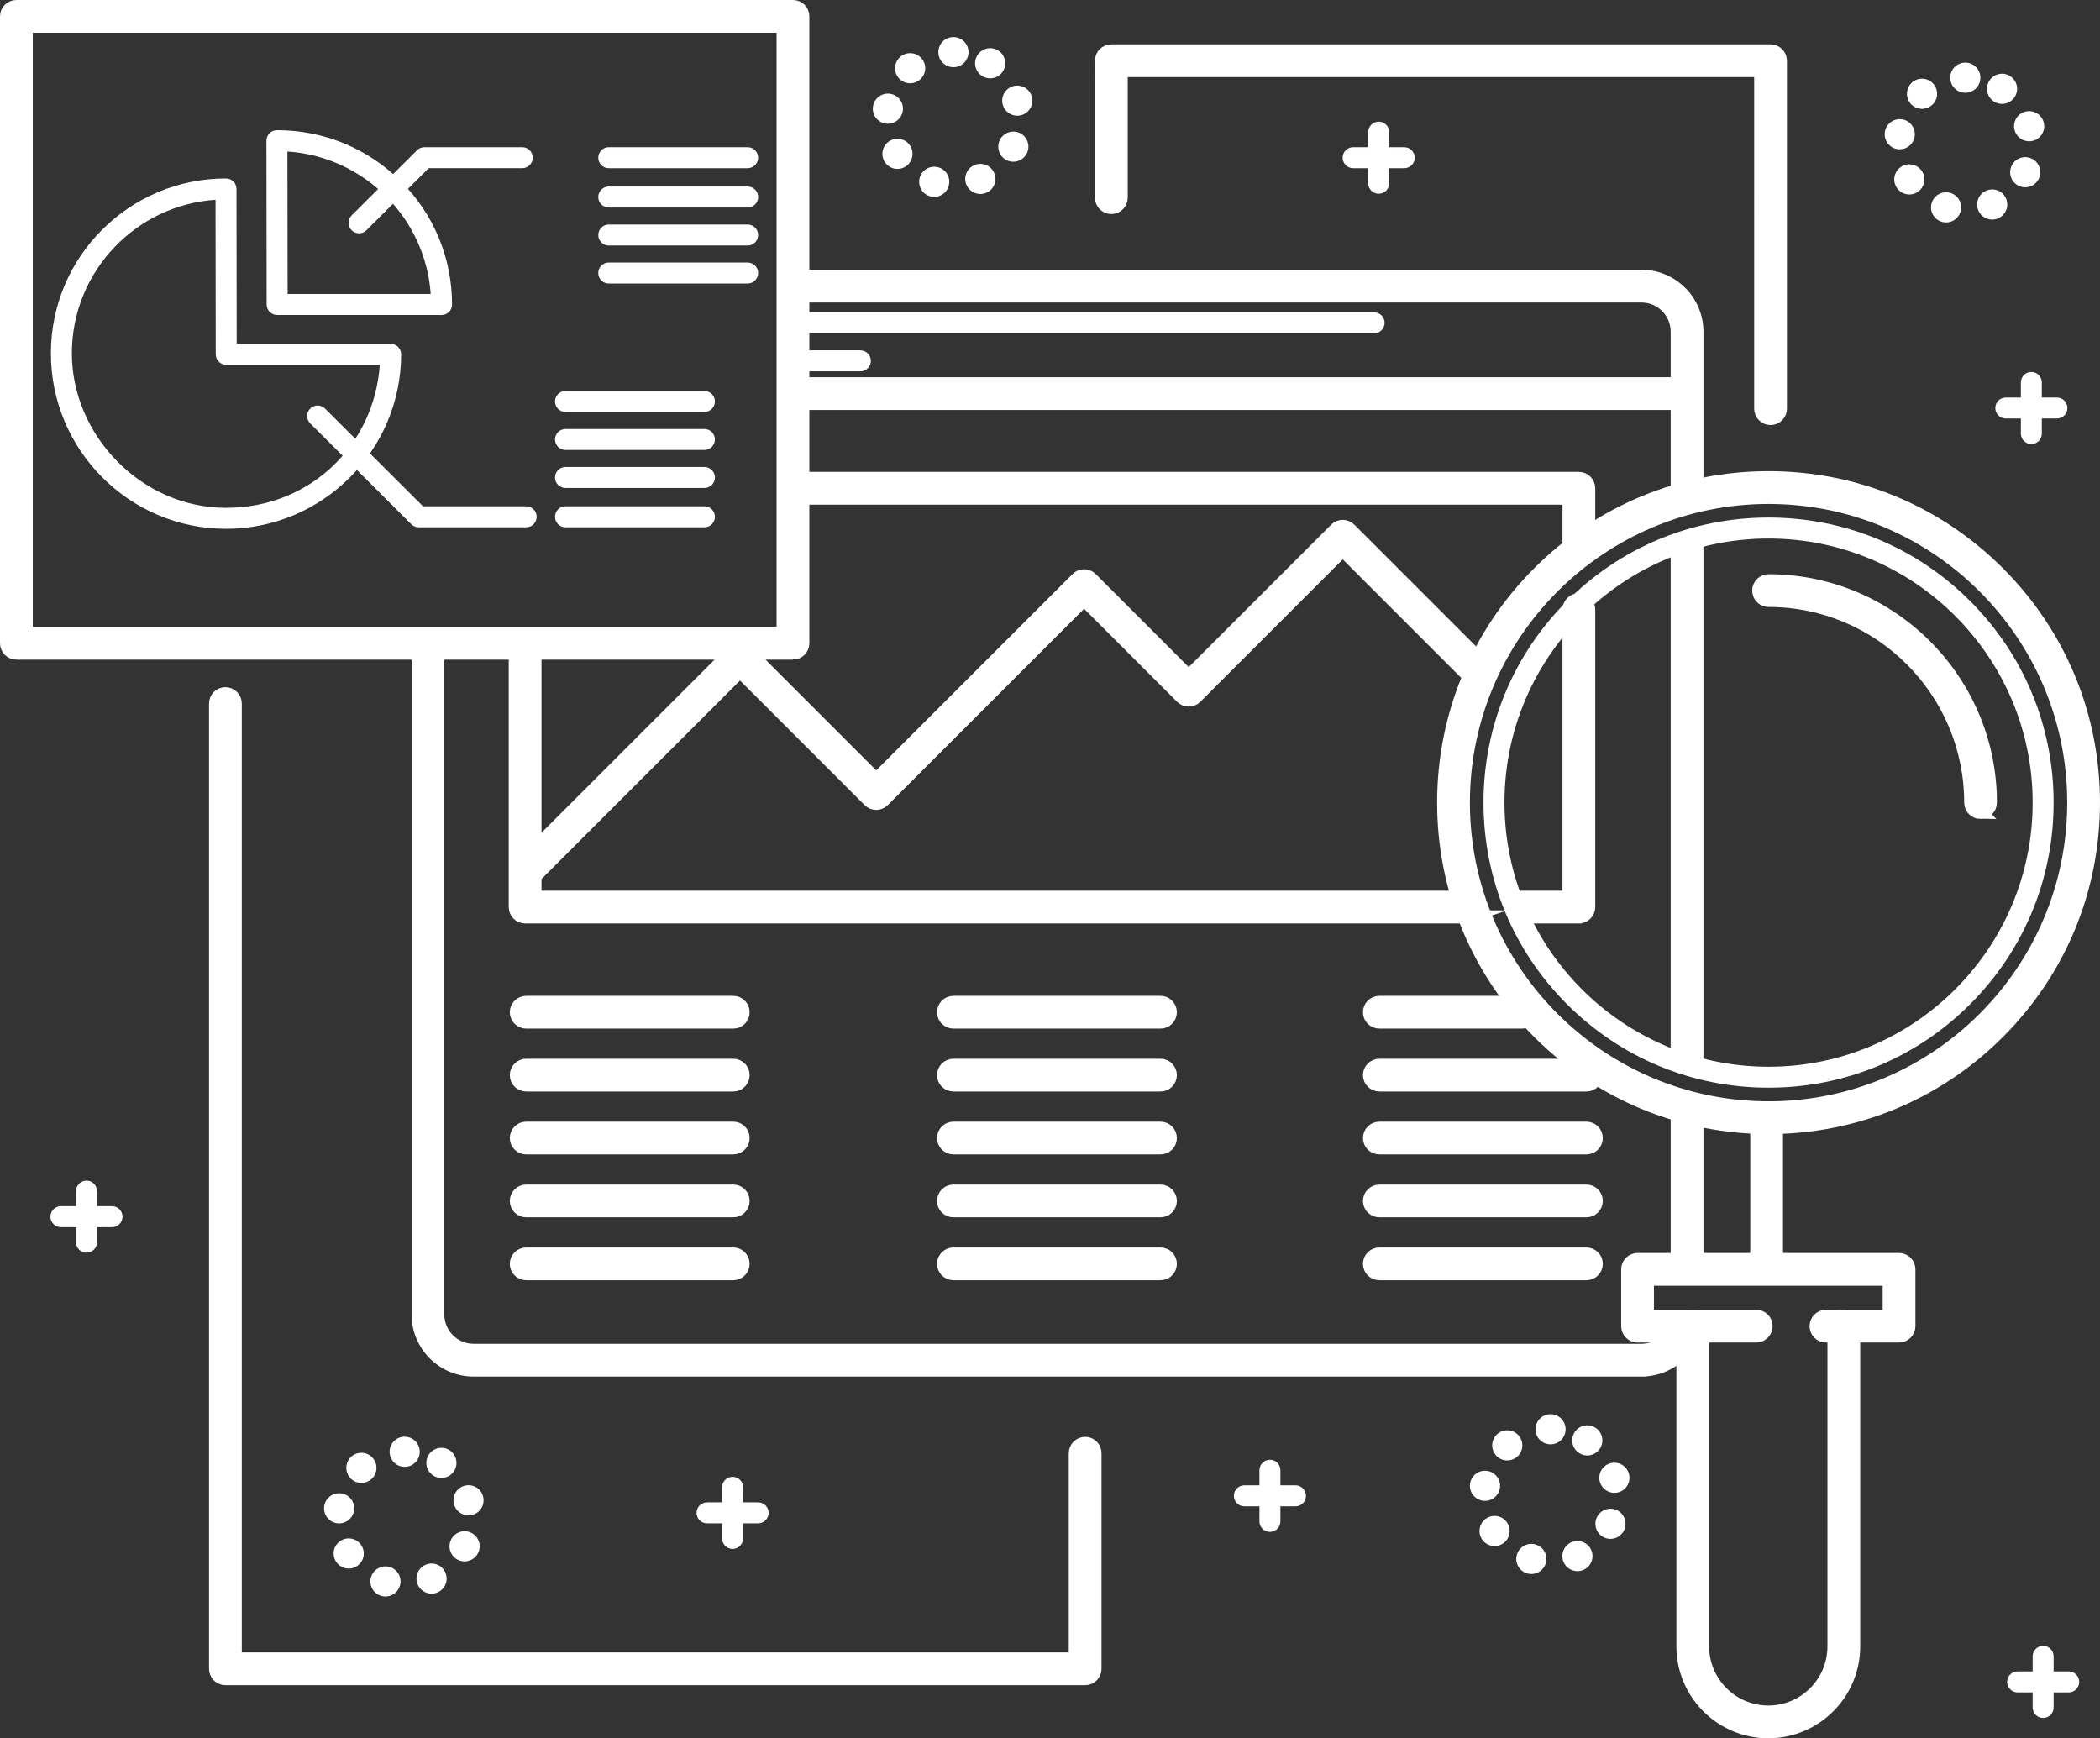 <?xml version="1.0" encoding="UTF-8"?>
<svg id="Layer_2" data-name="Layer 2" xmlns="http://www.w3.org/2000/svg" viewBox="0 0 1602.38 1326.36">
  <rect x="0" y="0" width="1602.38" height="1326.36" fill="#333333" stroke="none"/>
  <defs>
    <style>
      .cls-1 {
        stroke-width: 10px;
      }

      .cls-1, .cls-2 {
        fill: #fff;
        stroke: #fff;
        stroke-miterlimit: 10;
      }
    </style>
  </defs>
  <g id="EFFICIENCY">
    <g>
      <path class="cls-1" d="m1287.3,384.67c-4.14,0-7.5-3.36-7.5-7.5v-124.05c0-15.05-12.24-27.29-27.29-27.29h-643.01c-4.14,0-7.5-3.36-7.5-7.5s3.36-7.5,7.5-7.5h643.01c23.32,0,42.29,18.97,42.29,42.29v124.05c0,4.14-3.36,7.5-7.5,7.5Z"/>
      <path class="cls-1" d="m1287.3,813.34c-4.14,0-7.5-3.36-7.5-7.5v-388c0-4.14,3.36-7.5,7.5-7.5s7.5,3.36,7.5,7.5v388c0,4.14-3.36,7.5-7.5,7.5Z"/>
      <path class="cls-1" d="m1287.3,971.84c-4.14,0-7.5-3.36-7.5-7.5v-111.53c0-4.14,3.36-7.5,7.5-7.5s7.5,3.36,7.5,7.5v111.53c0,4.14-3.36,7.5-7.5,7.5Z"/>
      <path class="cls-1" d="m1252.51,1045.34H361.35c-23.32,0-42.29-18.97-42.29-42.29v-502.21c0-4.14,3.36-7.5,7.5-7.5s7.5,3.36,7.5,7.5v502.21c0,15.05,12.24,27.29,27.29,27.29h891.16c10.99,0,20.86-6.54,25.14-16.67,1.61-3.81,6.01-5.6,9.83-3.99,3.82,1.61,5.6,6.01,3.99,9.83-6.64,15.69-21.93,25.82-38.96,25.82Z"/>
      <g>
        <path class="cls-1" d="m1119.3,699.61H400.69c-4.14,0-7.5-3.36-7.5-7.5v-191.27c0-4.14,3.36-7.5,7.5-7.5s7.5,3.36,7.5,7.5v183.77h711.1c4.14,0,7.5,3.36,7.5,7.5s-3.36,7.5-7.5,7.5Z"/>
        <path class="cls-1" d="m1204.73,699.61h-43.23c-4.14,0-7.5-3.36-7.5-7.5s3.36-7.5,7.5-7.5h35.73v-219.44c0-4.14,3.36-7.5,7.5-7.5s7.5,3.36,7.5,7.5v226.94c0,4.14-3.36,7.5-7.5,7.5Z"/>
        <path class="cls-1" d="m1204.73,422.01c-4.14,0-7.5-3.36-7.5-7.5v-34.44h-584.3c-4.14,0-7.5-3.36-7.5-7.5s3.36-7.5,7.5-7.5h591.8c4.14,0,7.5,3.36,7.5,7.5v41.94c0,4.14-3.36,7.5-7.5,7.5Z"/>
      </g>
      <path class="cls-1" d="m1281.5,307.84h-674c-4.14,0-7.5-3.36-7.5-7.5s3.36-7.5,7.5-7.5h674c4.14,0,7.5,3.36,7.5,7.5s-3.36,7.5-7.5,7.5Z"/>
      <g>
        <path class="cls-2" d="m1048.5,253.84h-439c-4.14,0-7.5-3.36-7.5-7.5s3.36-7.5,7.5-7.5h439c4.14,0,7.5,3.36,7.5,7.5s-3.36,7.5-7.5,7.5Z"/>
        <path class="cls-2" d="m656.5,282.84h-47c-4.14,0-7.5-3.36-7.5-7.5s3.36-7.5,7.5-7.5h47c4.14,0,7.5,3.36,7.5,7.5s-3.36,7.5-7.5,7.5Z"/>
      </g>
      <path class="cls-1" d="m401.43,672.34c-1.92,0-3.84-.73-5.3-2.2-2.93-2.93-2.93-7.68,0-10.61l163.25-163.25c2.93-2.93,7.68-2.93,10.61,0l98.6,98.6,153.32-153.32c2.93-2.93,7.68-2.93,10.61,0l74.52,74.52,112.22-112.22c1.41-1.41,3.31-2.2,5.3-2.2s3.9.79,5.3,2.2l103.37,103.37c2.93,2.93,2.93,7.68,0,10.61-2.93,2.93-7.68,2.93-10.61,0l-98.07-98.07-112.22,112.22c-2.93,2.93-7.68,2.93-10.61,0l-74.52-74.52-153.32,153.32c-2.93,2.93-7.68,2.93-10.61,0l-98.6-98.6-157.95,157.95c-1.46,1.46-3.38,2.2-5.3,2.2Z"/>
      <g>
        <path class="cls-1" d="m559.5,827.84h-158c-4.14,0-7.5-3.36-7.5-7.5s3.36-7.5,7.5-7.5h158c4.14,0,7.5,3.36,7.5,7.5s-3.36,7.5-7.5,7.5Z"/>
        <path class="cls-1" d="m559.5,779.84h-158c-4.14,0-7.5-3.36-7.5-7.5s3.36-7.5,7.5-7.5h158c4.14,0,7.5,3.36,7.5,7.5s-3.36,7.5-7.5,7.5Z"/>
        <path class="cls-1" d="m559.5,875.84h-158c-4.14,0-7.5-3.36-7.5-7.5s3.36-7.5,7.5-7.5h158c4.14,0,7.5,3.36,7.5,7.5s-3.36,7.5-7.5,7.5Z"/>
        <path class="cls-1" d="m559.5,923.84h-158c-4.14,0-7.5-3.36-7.5-7.5s3.36-7.5,7.5-7.5h158c4.14,0,7.5,3.36,7.5,7.5s-3.36,7.5-7.5,7.5Z"/>
        <path class="cls-1" d="m559.5,971.84h-158c-4.14,0-7.5-3.36-7.5-7.5s3.36-7.5,7.5-7.5h158c4.14,0,7.5,3.36,7.5,7.5s-3.36,7.5-7.5,7.5Z"/>
      </g>
      <g>
        <path class="cls-1" d="m885.5,827.84h-158c-4.14,0-7.5-3.36-7.5-7.5s3.36-7.5,7.5-7.5h158c4.14,0,7.5,3.36,7.5,7.5s-3.36,7.5-7.5,7.5Z"/>
        <path class="cls-1" d="m885.5,779.84h-158c-4.14,0-7.5-3.36-7.5-7.5s3.36-7.5,7.5-7.5h158c4.14,0,7.5,3.36,7.5,7.5s-3.36,7.5-7.5,7.5Z"/>
        <path class="cls-1" d="m885.5,875.84h-158c-4.14,0-7.5-3.36-7.5-7.5s3.36-7.5,7.5-7.5h158c4.14,0,7.5,3.36,7.5,7.5s-3.36,7.5-7.5,7.5Z"/>
        <path class="cls-1" d="m885.5,923.84h-158c-4.14,0-7.5-3.36-7.5-7.5s3.36-7.5,7.5-7.5h158c4.14,0,7.5,3.36,7.5,7.5s-3.36,7.5-7.5,7.5Z"/>
        <path class="cls-1" d="m885.5,971.84h-158c-4.14,0-7.5-3.36-7.5-7.5s3.36-7.5,7.5-7.5h158c4.14,0,7.5,3.36,7.5,7.5s-3.36,7.5-7.5,7.5Z"/>
      </g>
      <g>
        <path class="cls-1" d="m1210.5,827.84h-158c-4.14,0-7.5-3.36-7.5-7.5s3.36-7.5,7.5-7.5h158c4.14,0,7.5,3.36,7.5,7.5s-3.36,7.5-7.5,7.5Z"/>
        <path class="cls-1" d="m1161.5,779.84h-109c-4.14,0-7.5-3.36-7.5-7.5s3.36-7.5,7.5-7.5h109c4.14,0,7.5,3.36,7.5,7.5s-3.36,7.5-7.5,7.5Z"/>
        <path class="cls-1" d="m1210.5,875.84h-158c-4.14,0-7.5-3.36-7.5-7.5s3.36-7.5,7.5-7.5h158c4.14,0,7.5,3.36,7.5,7.5s-3.36,7.5-7.5,7.5Z"/>
        <path class="cls-1" d="m1210.5,923.84h-158c-4.14,0-7.5-3.36-7.5-7.5s3.36-7.5,7.5-7.5h158c4.14,0,7.5,3.36,7.5,7.5s-3.36,7.5-7.5,7.5Z"/>
        <path class="cls-1" d="m1210.5,971.84h-158c-4.14,0-7.5-3.36-7.5-7.5s3.36-7.5,7.5-7.5h158c4.14,0,7.5,3.36,7.5,7.5s-3.36,7.5-7.5,7.5Z"/>
      </g>
      <path class="cls-2" d="m1349.48,829.42c-57.96,0-112.46-22.57-153.45-63.56-40.99-40.99-63.56-95.48-63.56-153.45s22.57-112.46,63.56-153.45c40.99-40.99,95.48-63.56,153.45-63.56s112.46,22.57,153.45,63.56c40.99,40.99,63.56,95.48,63.56,153.45s-22.57,112.46-63.56,153.45c-40.99,40.99-95.48,63.56-153.45,63.56Zm0-419.01c-111.39,0-202.01,90.62-202.01,202.01s90.62,202.01,202.01,202.01,202.01-90.62,202.01-202.01-90.62-202.01-202.01-202.01Z"/>
      <path class="cls-1" d="m1349.48,860.31c-66.21,0-128.47-25.79-175.29-72.61-46.82-46.82-72.61-109.07-72.61-175.29s25.79-128.47,72.61-175.29c46.82-46.82,109.07-72.61,175.29-72.61s128.47,25.79,175.29,72.61c46.82,46.82,72.61,109.07,72.61,175.29s-25.79,128.47-72.61,175.29c-46.82,46.82-109.07,72.61-175.29,72.61Zm0-480.78c-128.42,0-232.89,104.48-232.89,232.89s104.48,232.89,232.89,232.89,232.89-104.48,232.89-232.89-104.47-232.89-232.89-232.89Z"/>
      <path class="cls-1" d="m1348,975.34c-4.14,0-7.5-3.36-7.5-7.5v-115c0-4.14,3.36-7.5,7.5-7.5s7.5,3.36,7.5,7.5v115c0,4.14-3.36,7.5-7.5,7.5Z"/>
      <path class="cls-1" d="m1449.04,1019.37h-55.76c-4.14,0-7.5-3.36-7.5-7.5s3.36-7.5,7.5-7.5h48.26v-28.32h-184.52v28.32h83.05c4.14,0,7.5,3.36,7.5,7.5s-3.36,7.5-7.5,7.5h-90.55c-4.14,0-7.5-3.36-7.5-7.5v-43.32c0-4.14,3.36-7.5,7.5-7.5h199.52c4.14,0,7.5,3.36,7.5,7.5v43.32c0,4.14-3.36,7.5-7.5,7.5Z"/>
      <path class="cls-1" d="m1349.28,1321.36c-35.92,0-65.13-29.22-65.13-65.13v-244.35c0-4.14,3.36-7.5,7.5-7.5s7.5,3.36,7.5,7.5v244.35c0,27.64,22.49,50.13,50.13,50.13s50.13-22.49,50.13-50.13v-244.35c0-4.14,3.36-7.5,7.5-7.5s7.5,3.36,7.5,7.5v244.35c0,35.92-29.22,65.13-65.13,65.13Z"/>
      <path class="cls-1" d="m1511.24,619.91c-4.14,0-7.5-3.36-7.5-7.5,0-85.06-69.2-154.26-154.26-154.26-4.14,0-7.5-3.36-7.5-7.5s3.36-7.5,7.5-7.5c93.33,0,169.26,75.93,169.26,169.26,0,4.14-3.36,7.5-7.5,7.5Z"/>
      <path class="cls-1" d="m605.06,498.34H12.5c-4.14,0-7.5-3.36-7.5-7.5V12.5c0-4.14,3.36-7.5,7.5-7.5h592.56c4.14,0,7.5,3.36,7.5,7.5v478.34c0,4.14-3.36,7.5-7.5,7.5Zm-585.06-15h577.56V20H20v463.34Z"/>
      <g>
        <path class="cls-2" d="m336.93,239.84c-.59,0-1.18.14-1.75,0h-123.71c-4.14,0-7.49-3.35-7.5-7.49l-.17-125c0-1.99.79-3.9,2.19-5.31,1.41-1.41,3.32-2.2,5.31-2.2h0c35.58,0,69,13.77,94.12,38.77,25.15,25.04,39,58.29,39,93.83,0,4.13-3.33,7.4-7.46,7.4h-.04Zm0-7h0,0Zm-117.97-8h110.22c-3.83-58.86-51.27-106.06-110.37-109.77l.15,109.77Z"/>
        <path class="cls-2" d="m172.46,402.99c-73.4,0-133.12-59.83-133.12-133.38s59.71-132.94,133.11-132.94c4.14,0,7.49,3.35,7.5,7.49l.16,118.69h117.97c1.99,0,3.9.79,5.31,2.2,1.41,1.41,2.2,3.32,2.19,5.31-.12,73.14-59.84,132.64-133.12,132.64Zm-7.5-251.09c-61.65,3.88-110.62,55.19-110.62,117.71s52.99,118.38,118.12,118.38,113.87-48.75,117.87-110.15h-117.71c-4.14,0-7.49-3.35-7.5-7.49l-.16-118.45Z"/>
        <path class="cls-2" d="m273.95,177.55c-1.92,0-3.85-.74-5.31-2.21-2.92-2.93-2.92-7.68.02-10.61l49.87-49.71c1.41-1.4,3.31-2.19,5.29-2.19h74.68c4.14,0,7.5,3.36,7.5,7.5s-3.36,7.5-7.5,7.5h-71.58l-47.67,47.53c-1.46,1.46-3.38,2.19-5.29,2.19Z"/>
        <g>
          <path class="cls-2" d="m570.5,127.84h-106c-4.14,0-7.5-3.36-7.5-7.5s3.36-7.5,7.5-7.5h106c4.14,0,7.5,3.36,7.5,7.5s-3.36,7.5-7.5,7.5Z"/>
          <path class="cls-2" d="m570.5,157.84h-106c-4.14,0-7.5-3.36-7.5-7.5s3.36-7.5,7.5-7.5h106c4.14,0,7.5,3.36,7.5,7.5s-3.36,7.5-7.5,7.5Z"/>
          <path class="cls-2" d="m570.5,186.84h-106c-4.14,0-7.5-3.36-7.5-7.5s3.36-7.5,7.5-7.5h106c4.14,0,7.5,3.36,7.5,7.5s-3.36,7.5-7.5,7.5Z"/>
          <path class="cls-2" d="m570.5,215.84h-106c-4.14,0-7.5-3.36-7.5-7.5s3.36-7.5,7.5-7.5h106c4.14,0,7.5,3.36,7.5,7.5s-3.36,7.5-7.5,7.5Z"/>
        </g>
        <path class="cls-2" d="m401.5,401.84h-82.03c-1.99,0-3.89-.79-5.3-2.19l-77.1-76.92c-2.93-2.93-2.94-7.67-.01-10.61,2.93-2.93,7.67-2.94,10.61-.01l74.9,74.73h78.92c4.14,0,7.5,3.36,7.5,7.5s-3.36,7.5-7.5,7.5Z"/>
        <g>
          <path class="cls-2" d="m537.5,313.84h-106c-4.14,0-7.5-3.36-7.5-7.5s3.36-7.5,7.5-7.5h106c4.14,0,7.5,3.36,7.5,7.5s-3.36,7.5-7.5,7.5Z"/>
          <path class="cls-2" d="m537.5,342.84h-106c-4.14,0-7.5-3.36-7.5-7.5s3.36-7.5,7.5-7.5h106c4.14,0,7.5,3.36,7.5,7.5s-3.36,7.5-7.5,7.5Z"/>
          <path class="cls-2" d="m537.5,371.84h-106c-4.14,0-7.5-3.36-7.5-7.5s3.36-7.5,7.5-7.5h106c4.14,0,7.5,3.36,7.5,7.5s-3.36,7.5-7.5,7.5Z"/>
          <path class="cls-2" d="m537.5,401.84h-106c-4.14,0-7.5-3.36-7.5-7.5s3.36-7.5,7.5-7.5h106c4.14,0,7.5,3.36,7.5,7.5s-3.36,7.5-7.5,7.5Z"/>
        </g>
      </g>
      <path class="cls-1" d="m828,1280.84H172c-4.14,0-7.5-3.36-7.5-7.5v-736.5c0-4.14,3.36-7.5,7.5-7.5s7.5,3.36,7.5,7.5v729h641v-157c0-4.14,3.36-7.5,7.5-7.5s7.5,3.36,7.5,7.5v164.5c0,4.14-3.36,7.5-7.5,7.5Z"/>
      <path class="cls-1" d="m1351,319.34c-4.14,0-7.5-3.36-7.5-7.5V53.84h-488v97c0,4.14-3.36,7.5-7.5,7.5s-7.5-3.36-7.5-7.5V46.34c0-4.14,3.36-7.5,7.5-7.5h503c4.14,0,7.5,3.36,7.5,7.5v265.5c0,4.14-3.36,7.5-7.5,7.5Z"/>
      <path class="cls-2" d="m1165.29,1200.03c-5.82-1.75-9.11-7.89-7.35-13.71h0c1.76-5.81,7.9-9.1,13.71-7.34h0c5.82,1.75,9.11,7.89,7.35,13.71h0c-1.44,4.75-5.8,7.82-10.53,7.82h0c-1.05,0-2.12-.16-3.18-.48Zm28.3-8.24c-2.47-5.55.03-12.05,5.58-14.52h0c5.55-2.47,12.05.03,14.52,5.58h0c2.47,5.55-.03,12.05-5.58,14.52h0c-1.45.65-2.97.95-4.46.95h0c-4.22,0-8.24-2.43-10.06-6.53Zm-62.46-17.72c-3.26-5.13-1.74-11.92,3.39-15.18h0c5.13-3.26,11.93-1.74,15.18,3.39h0c3.26,5.13,1.74,11.92-3.39,15.18h0c-1.83,1.16-3.87,1.72-5.88,1.72h0c-3.64,0-7.2-1.81-9.3-5.11Zm93.01-1.44c-5.49-2.59-7.84-9.15-5.24-14.64h0c2.59-5.49,9.15-7.84,14.65-5.24h0c5.49,2.59,7.83,9.15,5.24,14.64h0c-1.88,3.97-5.83,6.3-9.96,6.3h0c-1.57,0-3.17-.34-4.69-1.06Zm-92.63-28.04c-6.01-.88-10.17-6.47-9.29-12.48h0c.89-6.01,6.47-10.17,12.48-9.29h0c6.01.89,10.17,6.47,9.29,12.48h0c-.8,5.47-5.5,9.41-10.87,9.41h0c-.53,0-1.07-.04-1.61-.12Zm89.72-14.07c-1.62-5.86,1.81-11.92,7.67-13.54h0c5.85-1.62,11.91,1.81,13.54,7.66h0c1.62,5.86-1.81,11.92-7.67,13.54h0c-.98.27-1.97.4-2.94.4h0c-4.82,0-9.25-3.19-10.6-8.06Zm-79.46-20.49c-3.97-4.6-3.46-11.55,1.13-15.52h0c4.6-3.97,11.55-3.46,15.52,1.14h0c3.97,4.6,3.46,11.54-1.13,15.51h0c-2.08,1.8-4.64,2.68-7.19,2.68h0c-3.09,0-6.16-1.29-8.33-3.81Zm63.28-1.84c-5.05-3.37-6.41-10.2-3.04-15.25h0c3.37-5.06,10.21-6.41,15.26-3.04h0c5.05,3.37,6.41,10.2,3.03,15.26h0c-2.12,3.17-5.6,4.89-9.15,4.89h0c-2.1,0-4.22-.6-6.1-1.86Zm-32.93-17.63c0-6.07,4.92-11,11-11h0c6.07,0,11,4.93,11,11h0c0,6.08-4.93,11-11,11h0c-6.08,0-11-4.92-11-11Z"/>
      <path class="cls-2" d="m290.95,1217.2c-5.82-1.75-9.11-7.89-7.35-13.71h0c1.76-5.81,7.9-9.1,13.72-7.34h0c5.81,1.75,9.1,7.89,7.34,13.71h0c-1.44,4.75-5.8,7.82-10.52,7.82h0c-1.06,0-2.13-.15-3.19-.48Zm28.3-8.24c-2.47-5.55.03-12.05,5.58-14.52h0c5.55-2.47,12.05.03,14.53,5.58h0c2.46,5.55-.03,12.05-5.59,14.52h0c-1.45.65-2.97.95-4.46.95h0c-4.21,0-8.23-2.43-10.06-6.53Zm-62.45-17.72h-.01c-3.25-5.13-1.74-11.92,3.39-15.18h0c5.13-3.26,11.93-1.74,15.18,3.39h0c3.26,5.13,1.75,11.92-3.38,15.18h0c-1.83,1.16-3.87,1.72-5.89,1.72h0c-3.64,0-7.2-1.81-9.29-5.11Zm93-1.43c-5.49-2.6-7.83-9.16-5.24-14.65h0c2.6-5.49,9.16-7.84,14.65-5.24h0c5.49,2.59,7.84,9.15,5.24,14.64h0c-1.88,3.98-5.83,6.3-9.95,6.3h0c-1.58,0-3.18-.34-4.7-1.05Zm-92.63-28.05c-6.01-.88-10.17-6.47-9.28-12.48h0c.88-6.01,6.47-10.17,12.48-9.29h0c6.01.89,10.17,6.47,9.28,12.48h0c-.8,5.47-5.5,9.41-10.87,9.41h0c-.53,0-1.07-.04-1.61-.12Zm89.73-14.07h0c-1.62-5.86,1.81-11.92,7.66-13.54h0c5.86-1.62,11.92,1.81,13.54,7.66h0c1.62,5.86-1.81,11.92-7.66,13.54h0c-.99.27-1.97.4-2.95.4h0c-4.82,0-9.24-3.19-10.59-8.06Zm-79.47-20.49c-3.97-4.6-3.46-11.55,1.14-15.52h0c4.6-3.97,11.54-3.46,15.51,1.14h0c3.97,4.6,3.47,11.54-1.13,15.51h0c-2.08,1.8-4.64,2.68-7.19,2.68h0c-3.08,0-6.15-1.29-8.33-3.81Zm63.28-1.84c-5.05-3.37-6.41-10.2-3.03-15.25h0c3.37-5.06,10.2-6.42,15.25-3.04h0c5.05,3.37,6.41,10.2,3.04,15.26h0c-2.12,3.17-5.61,4.89-9.16,4.89h0c-2.1,0-4.22-.6-6.1-1.86Zm-32.93-17.63c0-6.07,4.93-11,11-11h0c6.08,0,11,4.93,11,11h0c0,6.08-4.92,11-11,11h0c-6.07,0-11-4.92-11-11Z"/>
      <path class="cls-2" d="m1481.76,168.76c-5.81-1.75-9.1-7.89-7.34-13.71h0c1.75-5.81,7.89-9.1,13.71-7.34h0c5.82,1.75,9.1,7.89,7.35,13.71h0c-1.44,4.75-5.81,7.82-10.53,7.82h0c-1.05,0-2.13-.16-3.19-.48Zm28.31-8.24c-2.47-5.55.03-12.05,5.58-14.52h0c5.55-2.47,12.05.03,14.52,5.58h0c2.47,5.55-.03,12.05-5.58,14.52h0c-1.45.65-2.97.95-4.47.95h0c-4.21,0-8.23-2.43-10.05-6.53Zm-62.46-17.72c-3.26-5.13-1.74-11.92,3.39-15.18h0c5.13-3.26,11.92-1.74,15.18,3.39h0c3.26,5.12,1.74,11.92-3.39,15.18h0c-1.83,1.16-3.87,1.72-5.88,1.72h0c-3.64,0-7.21-1.81-9.3-5.11Zm93.01-1.44c-5.49-2.59-7.84-9.15-5.24-14.64h0c2.59-5.49,9.15-7.84,14.64-5.24h0c5.49,2.59,7.84,9.15,5.25,14.64h0c-1.88,3.98-5.84,6.3-9.96,6.3h0c-1.57,0-3.17-.34-4.69-1.06Zm-92.63-28.04c-6.01-.88-10.17-6.47-9.29-12.48h0c.88-6.01,6.47-10.17,12.48-9.29h0c6.01.88,10.17,6.47,9.29,12.48h0c-.8,5.47-5.5,9.41-10.87,9.41h0c-.53,0-1.07-.04-1.61-.12Zm89.72-14.07c-1.62-5.86,1.81-11.92,7.67-13.54h0c5.85-1.62,11.91,1.81,13.53,7.66h0c1.63,5.86-1.8,11.92-7.66,13.54h0c-.98.27-1.97.4-2.94.4h0c-4.82,0-9.25-3.19-10.6-8.06Zm-79.46-20.49c-3.97-4.6-3.46-11.55,1.13-15.52h0c4.6-3.97,11.55-3.46,15.52,1.14h0c3.97,4.59,3.46,11.54-1.14,15.51h0c-2.07,1.8-4.63,2.68-7.18,2.68h0c-3.09,0-6.15-1.3-8.33-3.81Zm63.28-1.84c-5.05-3.37-6.41-10.2-3.04-15.25h0c3.38-5.06,10.21-6.42,15.26-3.04h0c5.05,3.37,6.41,10.21,3.04,15.26h0c-2.13,3.17-5.61,4.89-9.16,4.89h0c-2.1,0-4.23-.6-6.1-1.86Zm-32.93-17.63c0-6.07,4.92-11,11-11h0c6.07,0,11,4.93,11,11h0c0,6.08-4.93,11-11,11h0c-6.08,0-11-4.92-11-11Z"/>
      <path class="cls-2" d="m709.67,149.26c-5.81-1.75-9.1-7.89-7.35-13.71h0c1.76-5.82,7.9-9.1,13.72-7.34h0c5.81,1.75,9.1,7.89,7.34,13.71h0c-1.43,4.75-5.8,7.82-10.52,7.82h0c-1.06,0-2.13-.16-3.19-.48Zm28.3-8.24c-2.47-5.55.03-12.05,5.59-14.52h0c5.55-2.47,12.06.03,14.53,5.58h0c2.47,5.55-.03,12.05-5.58,14.52h0c-1.45.65-2.97.95-4.46.95h0c-4.21,0-8.23-2.43-10.06-6.53Zm-62.45-17.72c-3.26-5.13-1.74-11.92,3.38-15.18h0c5.13-3.26,11.93-1.74,15.19,3.39h0c3.25,5.12,1.74,11.92-3.39,15.18h0c-1.83,1.16-3.87,1.71-5.89,1.71h0c-3.64,0-7.2-1.8-9.29-5.1Zm93.01-1.44c-5.5-2.59-7.84-9.15-5.25-14.64h0c2.6-5.5,9.16-7.84,14.65-5.25h0c5.49,2.6,7.84,9.16,5.24,14.65h0c-1.88,3.97-5.83,6.3-9.95,6.3h0c-1.57,0-3.18-.34-4.69-1.06Zm-92.64-28.04c-6.01-.88-10.16-6.47-9.28-12.48h0c.88-6.01,6.47-10.17,12.48-9.29h0c6.01.88,10.17,6.47,9.29,12.48h0c-.81,5.47-5.51,9.41-10.88,9.41h0c-.53,0-1.07-.04-1.61-.12Zm89.73-14.07c-1.62-5.86,1.81-11.92,7.66-13.54h0c5.86-1.62,11.92,1.81,13.54,7.66h0c1.62,5.86-1.81,11.92-7.66,13.54h0c-.98.27-1.97.4-2.94.4h0c-4.82,0-9.25-3.19-10.6-8.06Zm-79.46-20.49c-3.97-4.6-3.47-11.55,1.13-15.52h0c4.6-3.97,11.55-3.46,15.52,1.14h0c3.97,4.59,3.46,11.54-1.14,15.51h0c-2.08,1.8-4.64,2.68-7.18,2.68h0c-3.09,0-6.16-1.3-8.33-3.81Zm63.28-1.84h0c-5.06-3.37-6.42-10.2-3.04-15.25h0c3.37-5.06,10.2-6.42,15.25-3.04h0c5.06,3.37,6.42,10.2,3.04,15.26h0c-2.12,3.17-5.6,4.89-9.16,4.89h0c-2.09,0-4.22-.6-6.09-1.86Zm-32.94-17.63c0-6.08,4.93-11,11-11h0c6.08,0,11,4.92,11,11h0c0,6.08-4.92,11-11,11h0c-6.07,0-11-4.92-11-11Z"/>
      <g>
        <path class="cls-2" d="m969,1168.34c-4.14,0-7.5-3.36-7.5-7.5v-39c0-4.14,3.36-7.5,7.5-7.5s7.5,3.36,7.5,7.5v39c0,4.14-3.36,7.5-7.5,7.5Z"/>
        <path class="cls-2" d="m988.5,1148.84h-39c-4.14,0-7.5-3.36-7.5-7.5s3.36-7.5,7.5-7.5h39c4.14,0,7.5,3.36,7.5,7.5s-3.36,7.5-7.5,7.5Z"/>
      </g>
      <g>
        <path class="cls-2" d="m559,1181.34c-4.14,0-7.5-3.36-7.5-7.5v-39c0-4.14,3.36-7.5,7.5-7.5s7.5,3.36,7.5,7.5v39c0,4.14-3.36,7.5-7.5,7.5Z"/>
        <path class="cls-2" d="m578.5,1161.84h-39c-4.14,0-7.5-3.36-7.5-7.5s3.36-7.5,7.5-7.5h39c4.14,0,7.5,3.36,7.5,7.5s-3.36,7.5-7.5,7.5Z"/>
      </g>
      <g>
        <path class="cls-2" d="m66,955.34c-4.14,0-7.5-3.36-7.5-7.5v-39c0-4.14,3.36-7.5,7.5-7.5s7.5,3.36,7.5,7.5v39c0,4.14-3.36,7.5-7.5,7.5Z"/>
        <path class="cls-2" d="m85.5,935.84h-39c-4.14,0-7.5-3.36-7.5-7.5s3.36-7.5,7.5-7.5h39c4.14,0,7.5,3.36,7.5,7.5s-3.36,7.5-7.5,7.5Z"/>
      </g>
      <g>
        <path class="cls-2" d="m1550,338.34c-4.14,0-7.5-3.36-7.5-7.5v-39c0-4.14,3.36-7.5,7.5-7.5s7.5,3.36,7.5,7.5v39c0,4.14-3.36,7.5-7.5,7.5Z"/>
        <path class="cls-2" d="m1569.5,318.84h-39c-4.14,0-7.5-3.36-7.5-7.5s3.36-7.5,7.5-7.5h39c4.14,0,7.5,3.36,7.5,7.5s-3.36,7.5-7.5,7.5Z"/>
      </g>
      <g>
        <path class="cls-2" d="m1052,147.34c-4.14,0-7.5-3.36-7.5-7.5v-39c0-4.14,3.36-7.5,7.5-7.5s7.5,3.36,7.5,7.5v39c0,4.14-3.36,7.5-7.5,7.5Z"/>
        <path class="cls-2" d="m1071.5,127.84h-39c-4.14,0-7.5-3.36-7.5-7.5s3.36-7.5,7.5-7.5h39c4.14,0,7.5,3.36,7.5,7.5s-3.36,7.5-7.5,7.5Z"/>
      </g>
      <g>
        <path class="cls-2" d="m1559,1310.34c-4.14,0-7.5-3.36-7.5-7.5v-39c0-4.14,3.36-7.5,7.5-7.5s7.5,3.36,7.5,7.5v39c0,4.14-3.36,7.5-7.5,7.5Z"/>
        <path class="cls-2" d="m1578.5,1290.84h-39c-4.14,0-7.5-3.36-7.5-7.5s3.36-7.5,7.5-7.5h39c4.14,0,7.5,3.36,7.5,7.5s-3.36,7.5-7.5,7.5Z"/>
      </g>
    </g>
  </g>
</svg>